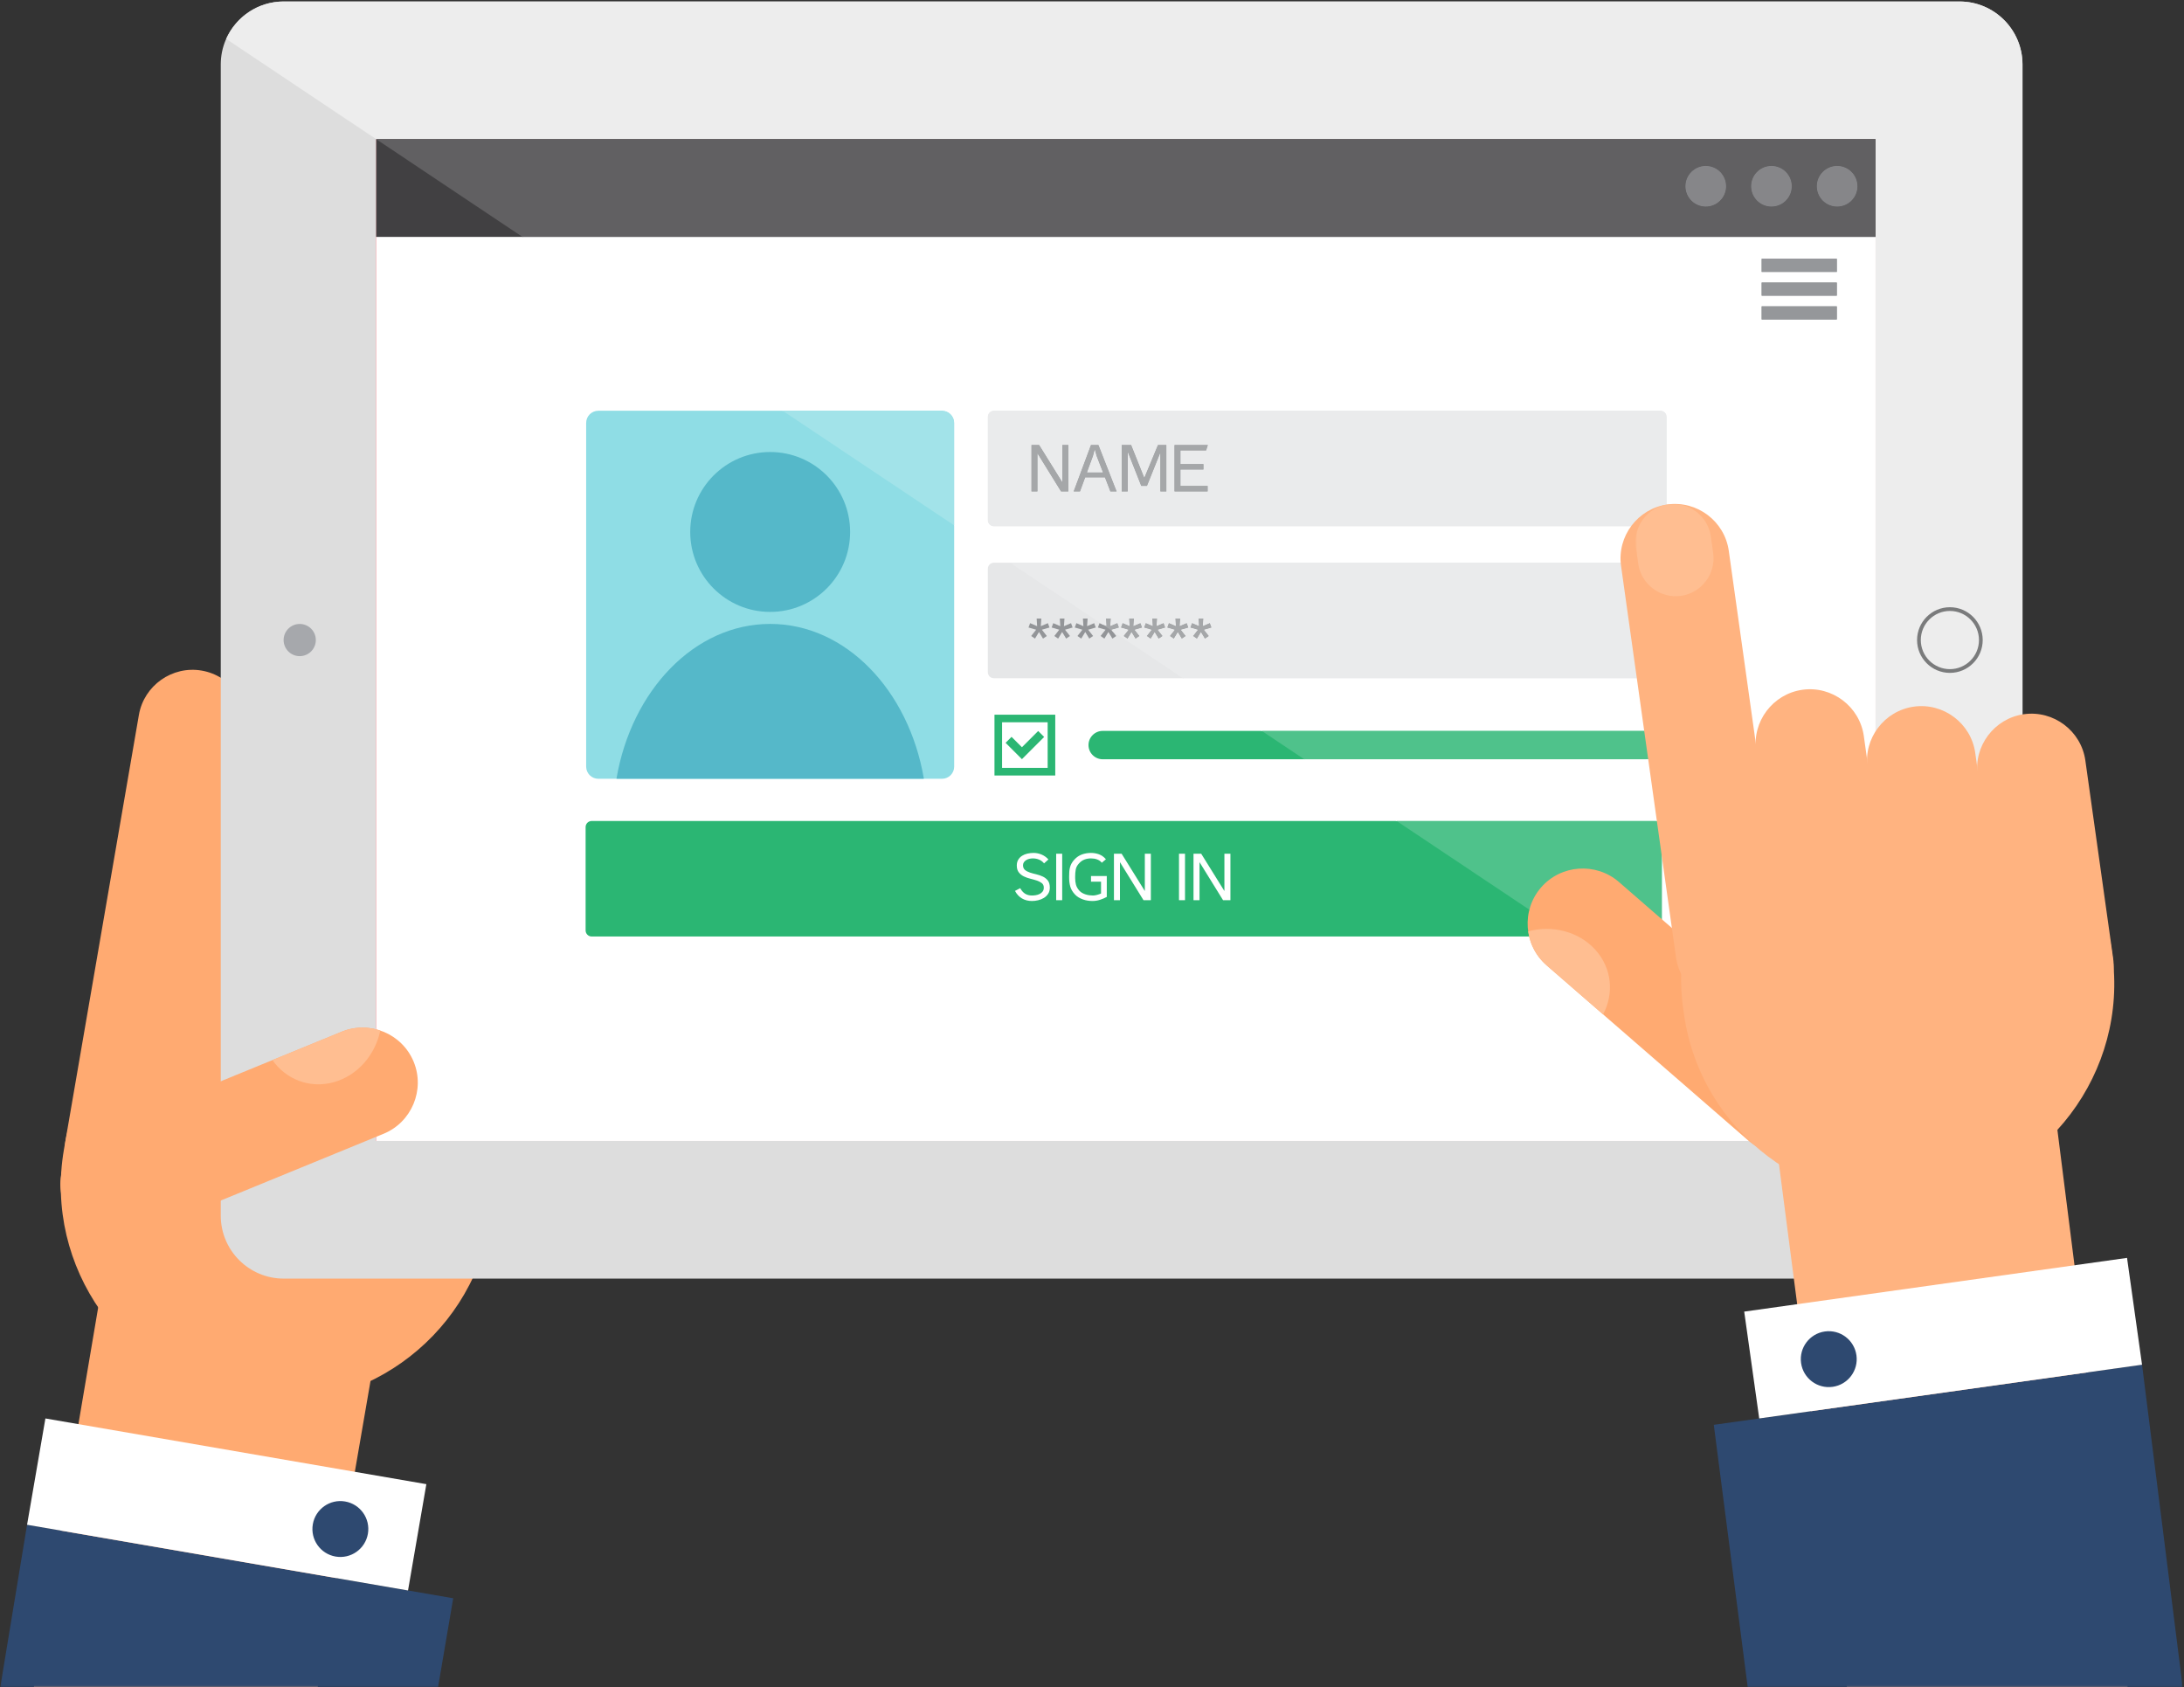 <?xml version="1.0" encoding="UTF-8"?>
<svg width="1169px" height="903px" viewBox="0 0 1169 903" version="1.1" xmlns="http://www.w3.org/2000/svg" xmlns:xlink="http://www.w3.org/1999/xlink">
    <rect x="0" y="0" width="1169" height="903" fill="#333333" stroke="none"/>
    <!-- Generator: Sketch 48.1 (47250) - http://www.bohemiancoding.com/sketch -->
    <title>Artboard Copy 2</title>
    <desc>Created with Sketch.</desc>
    <defs>
        <polygon id="path-1" points="0.153 0.468 264.469 0.468 264.469 386.94 0.153 386.94"></polygon>
        <polygon id="path-3" points="0.816 0.056 993.92 0.056 993.92 409.94 0.816 409.94"></polygon>
        <polygon id="path-5" points="0.433 0.755 293.3 0.755 293.3 633.94 0.433 633.94"></polygon>
    </defs>
    <g id="Agents---Desktop" stroke="none" stroke-width="1" fill="none" fill-rule="evenodd">
        <g id="Artboard-Copy-2">
            <g id="shutterstock_480719353">
                <g id="Group-13" transform="translate(18, 628)" fill="#FFAA71">
                    <polyline id="Fill-12" points="0.138 275 152.055 275 194.942 26.344 46.582 0.756 0.138 275"></polyline>
                </g>
                <path d="M58.837,643.837 C43.057,641.115 32.373,625.978 35.095,610.198 L74.337,382.667 C77.059,366.887 92.196,356.203 107.976,358.925 C123.756,361.646 134.439,376.784 131.718,392.563 L92.475,620.095 C89.754,635.875 74.616,646.558 58.837,643.837" id="Fill-14" fill="#FFAA71"></path>
                <path d="M123.821,607.143 C108.041,604.422 97.357,589.285 100.078,573.505 L134.253,375.36 C136.974,359.581 152.112,348.897 167.891,351.618 C183.671,354.34 194.355,369.477 191.633,385.257 L157.459,583.401 C154.738,599.181 139.6,609.865 123.821,607.143" id="Fill-15" fill="#FFAA71"></path>
                <path d="M180.781,616.968 C165.001,614.246 154.318,599.109 157.039,583.329 L186.164,414.464 C188.885,398.684 204.022,388 219.802,390.721 L219.802,390.722 C235.582,393.443 246.266,408.58 243.544,424.36 L214.42,593.225 C211.698,609.005 196.561,619.689 180.781,616.968" id="Fill-16" fill="#FFAA71"></path>
                <path d="M228.436,680.749 L228.436,680.748 C212.656,678.027 201.972,662.89 204.694,647.11 L236.709,461.481 C239.431,445.701 254.568,435.018 270.348,437.739 C286.128,440.461 296.812,455.598 294.09,471.378 L262.074,657.006 C259.353,672.786 244.216,683.47 228.436,680.749" id="Fill-17" fill="#FFAA71"></path>
                <g id="Group-21" transform="translate(0, 516)">
                    <mask id="mask-2" fill="white">
                        <use xlink:href="#path-1"></use>
                    </mask>
                    <g id="Clip-19"></g>
                    <path d="M128.595,232.994 C65.87,222.176 23.4,162.004 34.219,99.278 L34.693,96.528 C45.511,33.803 105.683,-8.667 168.409,2.152 C231.135,12.97 273.604,73.142 262.786,135.868 L262.311,138.618 C251.493,201.343 191.321,243.813 128.595,232.994" id="Fill-18" fill="#FFAA71" mask="url(#mask-2)"></path>
                    <polyline id="Fill-20" fill="#2E4970" mask="url(#mask-2)" points="234.476 387 242.582 339.44 14.489 300.102 0.153 387 234.476 387"></polyline>
                </g>
                <polyline id="Fill-22" fill="#FFFFFF" points="24.303 759.2 228.21 794.368 218.396 851.27 14.489 816.102 24.303 759.2"></polyline>
                <path d="M167.44,815.837 C166.036,823.98 171.497,831.72 179.638,833.12 C187.779,834.52 195.517,829.06 196.921,820.921 C198.325,812.78 192.864,805.043 184.723,803.639 C176.582,802.234 168.844,807.696 167.44,815.837" id="Fill-23" fill="#2E4970"></path>
                <path d="M1082.55,34.523 L1082.55,650.629 C1082.55,669.254 1067.45,684.352 1048.82,684.352 L151.881,684.352 C133.257,684.352 118.158,669.254 118.158,650.629 L118.158,34.523 C118.158,15.898 133.257,0.799 151.881,0.799 L1048.82,0.799 C1067.45,0.799 1082.55,15.898 1082.55,34.523" id="Fill-24" fill="#DDDDDD"></path>
                <path d="M1048.82,0.799 L151.881,0.799 C138.131,0.799 126.311,9.034 121.062,20.836 L1080.59,661.946 C1081.86,658.408 1082.55,654.6 1082.55,650.629 L1082.55,34.523 C1082.55,15.898 1067.45,0.799 1048.82,0.799" id="Fill-25" fill="#EDEDED"></path>
                <polygon id="Fill-26" fill="#FE4352" points="201.342 610.676 1003.86 610.676 1003.86 74.476 201.342 74.476"></polygon>
                <path d="M160.427,333.957 C165.187,333.957 169.046,337.816 169.046,342.576 C169.046,347.336 165.187,351.195 160.427,351.195 C155.667,351.195 151.808,347.336 151.808,342.576 C151.808,337.816 155.667,333.957 160.427,333.957" id="Fill-27" fill="#A6A8AC"></path>
                <path d="M1043.69,327.003 C1035.1,327.003 1028.12,333.989 1028.12,342.576 C1028.12,351.163 1035.1,358.149 1043.69,358.149 C1052.28,358.149 1059.26,351.163 1059.26,342.576 C1059.26,333.989 1052.28,327.003 1043.69,327.003 Z M1043.69,360.149 C1034,360.149 1026.12,352.266 1026.12,342.576 C1026.12,332.886 1034,325.003 1043.69,325.003 C1053.38,325.003 1061.26,332.886 1061.26,342.576 C1061.26,352.266 1053.38,360.149 1043.69,360.149 Z" id="Fill-28" fill="#7A7B7C"></path>
                <polygon id="Fill-29" fill="#FFFFFF" points="201.342 610.676 1003.86 610.676 1003.86 74.476 201.342 74.476"></polygon>
                <polygon id="Fill-30" fill="#414042" points="201.342 126.8 1003.86 126.8 1003.86 74.476 201.342 74.476"></polygon>
                <path d="M923.91,99.688 C923.91,105.698 919.04,110.57 913.03,110.57 C907.01,110.57 902.14,105.698 902.14,99.688 C902.14,93.678 907.01,88.805 913.03,88.805 C919.04,88.805 923.91,93.678 923.91,99.688" id="Fill-31" fill="#6D6E71"></path>
                <path d="M948.18,88.805 C942.17,88.805 937.3,93.678 937.3,99.688 C937.3,105.698 942.17,110.57 948.18,110.57 C954.19,110.57 959.06,105.698 959.06,99.688 C959.06,93.678 954.19,88.805 948.18,88.805" id="Fill-32" fill="#6D6E71"></path>
                <path d="M983.34,88.805 C977.33,88.805 972.46,93.678 972.46,99.688 C972.46,105.698 977.33,110.57 983.34,110.57 C989.35,110.57 994.22,105.698 994.22,99.688 C994.22,93.678 989.35,88.805 983.34,88.805" id="Fill-33" fill="#6D6E71"></path>
                <polygon id="Fill-34" fill="#808285" points="942.9 145.57 983.2 145.57 983.2 138.481 942.9 138.481"></polygon>
                <polygon id="Fill-35" fill="#808285" points="942.9 158.292 983.2 158.292 983.2 151.204 942.9 151.204"></polygon>
                <polygon id="Fill-36" fill="#808285" points="942.9 171.015 983.2 171.015 983.2 163.926 942.9 163.926"></polygon>
                <path d="M504.226,416.832 L320.252,416.832 C316.673,416.832 313.745,413.904 313.745,410.325 L313.745,226.351 C313.745,222.773 316.673,219.845 320.252,219.845 L504.226,219.845 C507.804,219.845 510.732,222.773 510.732,226.351 L510.732,410.325 C510.732,413.904 507.804,416.832 504.226,416.832" id="Fill-37" fill="#8FDDE5"></path>
                <path d="M330.628,416.832 L493.849,416.832 C494.075,416.832 494.284,416.774 494.507,416.765 C486.428,369.449 452.684,333.937 412.239,333.937 C371.793,333.937 338.05,369.449 329.97,416.765 C330.193,416.774 330.403,416.832 330.628,416.832" id="Fill-38" fill="#55B8C9"></path>
                <path d="M455.029,284.721 C455.029,308.354 435.871,327.512 412.239,327.512 C388.606,327.512 369.448,308.354 369.448,284.721 C369.448,261.088 388.606,241.931 412.239,241.931 C435.871,241.931 455.029,261.088 455.029,284.721" id="Fill-39" fill="#55B8C9"></path>
                <path d="M888.79,281.678 L531.982,281.678 C530.193,281.678 528.729,280.214 528.729,278.425 L528.729,223.098 C528.729,221.309 530.193,219.845 531.982,219.845 L888.79,219.845 C890.58,219.845 892.05,221.309 892.05,223.098 L892.05,278.425 C892.05,280.214 890.58,281.678 888.79,281.678" id="Fill-40" fill="#E6E7E8"></path>
                <path d="M888.79,363.014 L531.982,363.014 C530.193,363.014 528.729,361.55 528.729,359.76 L528.729,304.434 C528.729,302.644 530.193,301.18 531.982,301.18 L888.79,301.18 C890.58,301.18 892.05,302.644 892.05,304.434 L892.05,359.76 C892.05,361.55 890.58,363.014 888.79,363.014" id="Fill-41" fill="#E6E7E8"></path>
                <polyline id="Fill-42" fill="#939598" points="552.09 263.028 552.09 238.155 556.204 238.155 568.624 258.126 568.624 238.155 571.844 238.155 571.844 263.028 567.907 263.028 555.31 242.666 555.31 263.028 552.09 263.028"></polyline>
                <path d="M581.793,252.864 L590.382,252.864 L586.982,244.106 L585.979,240.481 L585.013,244.106 L581.793,252.864 M580.863,255.513 L578.106,263.028 L574.672,263.028 L583.939,238.155 L587.948,238.155 L597.682,263.028 L594.318,263.028 L591.42,255.513 L580.863,255.513" id="Fill-43" fill="#939598"></path>
                <polyline id="Fill-44" fill="#939598" points="600.402 263.028 600.402 238.155 605.448 238.155 612.498 255.764 619.799 238.155 624.307 238.155 624.307 263.028 621.087 263.028 621.087 242.235 613.929 260.094 610.852 260.094 603.622 241.806 603.622 263.028 600.402 263.028"></polyline>
                <polyline id="Fill-45" fill="#939598" points="646.425 263.028 628.639 263.028 628.639 238.155 646.533 238.155 645.602 241.09 631.859 241.09 631.859 248.391 644.17 248.391 644.17 251.325 631.859 251.325 631.859 260.094 646.425 260.094 646.425 263.028"></polyline>
                <polyline id="Fill-46" fill="#939598" points="557.386 331.065 557.101 335.145 560.894 333.534 561.752 335.862 557.673 337.042 560.321 340.406 558.281 341.801 556.134 338.259 553.987 341.801 551.947 340.406 554.595 337.042 550.514 335.862 551.374 333.534 555.132 335.145 554.881 331.065 557.386 331.065"></polyline>
                <polyline id="Fill-47" fill="#939598" points="569.77 331.065 569.484 335.145 573.277 333.534 574.135 335.862 570.055 337.042 572.704 340.406 570.664 341.801 568.517 338.259 566.37 341.801 564.33 340.406 566.978 337.042 562.897 335.862 563.757 333.534 567.515 335.145 567.264 331.065 569.77 331.065"></polyline>
                <polyline id="Fill-48" fill="#939598" points="582.151 331.065 581.865 335.145 585.658 333.534 586.516 335.862 582.437 337.042 585.085 340.406 583.045 341.801 580.897 338.259 578.751 341.801 576.711 340.406 579.36 337.042 575.279 335.862 576.138 333.534 579.897 335.145 579.646 331.065 582.151 331.065"></polyline>
                <polyline id="Fill-49" fill="#939598" points="594.534 331.065 594.248 335.145 598.041 333.534 598.899 335.861 594.82 337.042 597.468 340.406 595.429 341.801 593.28 338.258 591.134 341.801 589.094 340.406 591.743 337.042 587.662 335.861 588.521 333.534 592.28 335.145 592.029 331.065 594.534 331.065"></polyline>
                <polyline id="Fill-50" fill="#939598" points="606.915 331.065 606.629 335.145 610.423 333.534 611.281 335.861 607.202 337.042 609.849 340.406 607.81 341.801 605.663 338.258 603.515 341.801 601.476 340.406 604.124 337.042 600.043 335.861 600.903 333.534 604.661 335.145 604.41 331.065 606.915 331.065"></polyline>
                <polyline id="Fill-51" fill="#939598" points="619.298 331.065 619.013 335.145 622.806 333.534 623.664 335.861 619.584 337.042 622.233 340.406 620.193 341.801 618.046 338.258 615.898 341.801 613.859 340.406 616.507 337.042 612.426 335.861 613.286 333.534 617.044 335.145 616.793 331.065 619.298 331.065"></polyline>
                <polyline id="Fill-52" fill="#939598" points="631.68 331.065 631.394 335.145 635.187 333.534 636.045 335.861 631.965 337.042 634.614 340.406 632.574 341.801 630.426 338.258 628.28 341.801 626.24 340.406 628.889 337.042 624.807 335.861 625.667 333.534 629.426 335.145 629.175 331.065 631.68 331.065"></polyline>
                <polyline id="Fill-53" fill="#939598" points="644.063 331.065 643.777 335.145 647.57 333.534 648.43 335.861 644.349 337.042 646.997 340.406 644.957 341.801 642.809 338.258 640.663 341.801 638.624 340.406 641.272 337.042 637.19 335.861 638.05 333.534 641.809 335.145 641.558 331.065 644.063 331.065"></polyline>
                <path d="M886.27,501.248 L316.704,501.248 C314.914,501.248 313.45,499.784 313.45,497.995 L313.45,442.668 C313.45,440.879 314.914,439.415 316.704,439.415 L886.27,439.415 C888.06,439.415 889.52,440.879 889.52,442.668 L889.52,497.995 C889.52,499.784 888.06,501.248 886.27,501.248" id="Fill-54" fill="#2BB673"></path>
                <path d="M544.246,463.237 C544.246,462.02 544.508,460.983 545.034,460.123 C545.558,459.264 546.244,458.567 547.091,458.03 C547.938,457.493 548.899,457.105 549.972,456.867 C551.045,456.629 552.119,456.509 553.193,456.509 C554.719,456.509 556.181,456.809 557.577,457.41 C558.972,458.012 560.171,458.881 561.174,460.015 L558.848,462.093 C558.084,461.185 557.188,460.517 556.163,460.089 C555.137,459.658 554.016,459.444 552.799,459.444 C552.203,459.444 551.594,459.515 550.973,459.659 C550.354,459.803 549.793,460.03 549.293,460.339 C548.791,460.651 548.379,461.032 548.057,461.486 C547.736,461.941 547.574,462.468 547.574,463.065 C547.574,464.187 547.927,465.042 548.63,465.626 C549.334,466.214 550.222,466.678 551.296,467.024 C552.37,467.374 553.52,467.688 554.75,467.974 C555.977,468.263 557.129,468.664 558.203,469.175 C559.277,469.69 560.165,470.401 560.869,471.307 C561.572,472.216 561.925,473.471 561.925,475.072 C561.925,476.362 561.626,477.461 561.031,478.37 C560.433,479.279 559.671,480.019 558.74,480.594 C557.809,481.166 556.777,481.585 555.644,481.845 C554.511,482.109 553.42,482.24 552.37,482.24 C550.341,482.24 548.552,481.782 547.002,480.864 C545.45,479.946 544.211,478.602 543.28,476.839 L546.071,475.371 C546.81,476.73 547.693,477.725 548.719,478.357 C549.745,478.99 550.973,479.307 552.405,479.307 C553.026,479.307 553.699,479.247 554.427,479.126 C555.155,479.008 555.835,478.793 556.467,478.484 C557.099,478.173 557.631,477.744 558.061,477.194 C558.489,476.648 558.703,475.943 558.703,475.085 C558.703,474.033 558.346,473.229 557.631,472.667 C556.915,472.108 556.021,471.647 554.946,471.291 C553.873,470.932 552.714,470.605 551.475,470.306 C550.235,470.007 549.077,469.598 548.004,469.07 C546.931,468.546 546.035,467.831 545.32,466.922 C544.604,466.017 544.246,464.788 544.246,463.237" id="Fill-55" fill="#FFFFFF"></path>
                <polygon id="Fill-56" fill="#FFFFFF" points="565.325 481.811 568.545 481.811 568.545 456.938 565.325 456.938"></polygon>
                <path d="M589.732,461.769 C589.446,461.366 589.082,461.013 588.64,460.714 C588.199,460.416 587.722,460.171 587.209,459.98 C586.696,459.79 586.159,459.653 585.598,459.569 C585.037,459.485 584.494,459.444 583.97,459.444 C582.682,459.444 581.501,459.653 580.427,460.071 C579.354,460.489 578.387,461.177 577.528,462.135 C576.597,463.139 576.025,464.206 575.811,465.344 C575.596,466.478 575.489,467.701 575.489,469.016 L575.489,469.912 C575.489,471.228 575.631,472.429 575.917,473.515 C576.205,474.605 576.801,475.663 577.708,476.689 C578.136,477.169 578.643,477.576 579.228,477.909 C579.813,478.243 580.427,478.513 581.071,478.716 C581.716,478.919 582.372,479.069 583.039,479.164 C583.708,479.259 584.364,479.307 585.009,479.307 C585.652,479.307 586.386,479.193 587.209,478.967 C588.032,478.739 588.742,478.497 589.337,478.233 L589.337,471.898 L583.97,471.898 L583.97,468.892 L592.416,468.892 L592.416,480.057 C591.271,480.68 590.048,481.197 588.748,481.614 C587.447,482.033 586.129,482.24 584.793,482.24 C583.935,482.24 583.069,482.176 582.198,482.043 C581.328,481.912 580.475,481.699 579.639,481.401 C578.804,481.102 578.011,480.727 577.26,480.273 C576.508,479.819 575.846,479.272 575.274,478.627 C574.081,477.315 573.282,475.949 572.877,474.529 C572.47,473.108 572.269,471.539 572.269,469.823 L572.269,469.001 C572.269,468.165 572.291,467.364 572.34,466.602 C572.388,465.839 572.5,465.093 572.68,464.365 C572.858,463.637 573.139,462.916 573.52,462.201 C573.901,461.483 574.427,460.768 575.094,460.052 C576.287,458.763 577.641,457.852 579.156,457.315 C580.672,456.778 582.276,456.509 583.97,456.509 C585.472,456.509 586.91,456.764 588.283,457.269 C589.654,457.775 590.877,458.656 591.951,459.909 L589.732,461.769" id="Fill-57" fill="#FFFFFF"></path>
                <polyline id="Fill-58" fill="#FFFFFF" points="596.245 481.811 596.245 456.938 600.359 456.938 612.779 476.908 612.779 456.938 615.999 456.938 615.999 481.811 612.062 481.811 599.465 461.448 599.465 481.811 596.245 481.811"></polyline>
                <polygon id="Fill-59" fill="#FFFFFF" points="631.065 481.811 634.285 481.811 634.285 456.938 631.065 456.938"></polygon>
                <polyline id="Fill-60" fill="#FFFFFF" points="638.832 481.811 638.832 456.938 642.946 456.938 655.37 476.908 655.37 456.938 658.59 456.938 658.59 481.811 654.65 481.811 642.052 461.448 642.052 481.811 638.832 481.811"></polyline>
                <path d="M546.993,406.33 L538.244,397.584 L541.435,394.388 L546.998,399.952 L555.697,391.254 L558.888,394.445 L547.001,406.328 L546.998,406.325 L546.993,406.33 Z M536.365,410.992 L560.766,410.992 L560.766,386.592 L536.365,386.592 L536.365,410.992 Z M532.299,415.059 L564.833,415.059 L564.833,382.525 L532.299,382.525 L532.299,415.059 Z" id="Fill-61" fill="#2BB673"></path>
                <path d="M880.88,406.383 L590.213,406.383 C586.038,406.383 582.622,402.967 582.622,398.792 C582.622,394.617 586.038,391.201 590.213,391.201 L880.88,391.201 C885.06,391.201 888.48,394.617 888.48,398.792 C888.48,402.967 885.06,406.383 880.88,406.383" id="Fill-62" fill="#2BB673"></path>
                <path d="M1003.86,610.676 L840.08,501.248 L886.27,501.248 C888.06,501.248 889.52,499.784 889.52,497.995 L889.52,442.668 C889.52,440.879 888.06,439.415 886.27,439.415 L747.54,439.415 L698.1,406.383 L880.88,406.383 C885.06,406.383 888.48,402.967 888.48,398.792 C888.48,394.617 885.06,391.201 880.88,391.201 L675.38,391.201 L633.19,363.014 L888.79,363.014 C890.58,363.014 892.05,361.55 892.05,359.76 L892.05,304.434 C892.05,302.644 890.58,301.18 888.79,301.18 L540.645,301.18 L510.732,281.194 L510.732,226.351 C510.732,222.773 507.804,219.845 504.226,219.845 L418.912,219.845 L279.654,126.8 L1003.86,126.8 L1003.86,610.676 Z M531.982,219.845 C530.193,219.845 528.729,221.309 528.729,223.098 L528.729,278.425 C528.729,280.214 530.193,281.678 531.982,281.678 L888.79,281.678 C890.58,281.678 892.05,280.214 892.05,278.425 L892.05,223.098 C892.05,221.309 890.58,219.845 888.79,219.845 L531.982,219.845 Z M942.9,171.015 L983.2,171.015 L983.2,163.926 L942.9,163.926 L942.9,171.015 Z M942.9,158.292 L983.2,158.292 L983.2,151.204 L942.9,151.204 L942.9,158.292 Z M942.9,145.57 L983.2,145.57 L983.2,138.481 L942.9,138.481 L942.9,145.57 Z" id="Fill-63" fill="#FFFFFF"></path>
                <path d="M1003.86,126.8 L279.654,126.8 L201.342,74.476 L1003.86,74.476 L1003.86,126.8 M983.34,88.805 C977.33,88.805 972.46,93.678 972.46,99.688 C972.46,105.698 977.33,110.57 983.34,110.57 C989.35,110.57 994.22,105.698 994.22,99.688 C994.22,93.678 989.35,88.805 983.34,88.805 M948.18,88.805 C942.17,88.805 937.3,93.678 937.3,99.688 C937.3,105.698 942.17,110.57 948.18,110.57 C954.19,110.57 959.06,105.698 959.06,99.688 C959.06,93.678 954.19,88.805 948.18,88.805 M913.03,88.805 C907.01,88.805 902.14,93.678 902.14,99.688 C902.14,105.698 907.01,110.57 913.03,110.57 C919.04,110.57 923.91,105.698 923.91,99.688 C923.91,93.678 919.04,88.805 913.03,88.805" id="Fill-64" fill="#616062"></path>
                <path d="M913.03,110.57 C907.01,110.57 902.14,105.698 902.14,99.688 C902.14,93.678 907.01,88.805 913.03,88.805 C919.04,88.805 923.91,93.678 923.91,99.688 C923.91,105.698 919.04,110.57 913.03,110.57" id="Fill-65" fill="#868689"></path>
                <path d="M948.18,110.57 C942.17,110.57 937.3,105.698 937.3,99.688 C937.3,93.678 942.17,88.805 948.18,88.805 C954.19,88.805 959.06,93.678 959.06,99.688 C959.06,105.698 954.19,110.57 948.18,110.57" id="Fill-66" fill="#868689"></path>
                <path d="M983.34,110.57 C977.33,110.57 972.46,105.698 972.46,99.688 C972.46,93.678 977.33,88.805 983.34,88.805 C989.35,88.805 994.22,93.678 994.22,99.688 C994.22,105.698 989.35,110.57 983.34,110.57" id="Fill-67" fill="#868689"></path>
                <polygon id="Fill-68" fill="#95979A" points="942.9 145.57 983.2 145.57 983.2 138.481 942.9 138.481"></polygon>
                <polygon id="Fill-69" fill="#95979A" points="942.9 158.292 983.2 158.292 983.2 151.204 942.9 151.204"></polygon>
                <polygon id="Fill-70" fill="#95979A" points="942.9 171.015 983.2 171.015 983.2 163.926 942.9 163.926"></polygon>
                <path d="M510.732,281.194 L418.912,219.845 L504.226,219.845 C507.804,219.845 510.732,222.773 510.732,226.351 L510.732,281.194" id="Fill-71" fill="#A2E3E9"></path>
                <path d="M888.79,281.678 L531.982,281.678 C530.193,281.678 528.729,280.214 528.729,278.425 L528.729,223.098 C528.729,221.309 530.193,219.845 531.982,219.845 L888.79,219.845 C890.58,219.845 892.05,221.309 892.05,223.098 L892.05,278.425 C892.05,280.214 890.58,281.678 888.79,281.678 M628.639,238.155 L628.639,263.028 L646.425,263.028 L646.425,260.094 L631.859,260.094 L631.859,251.325 L644.17,251.325 L644.17,248.391 L631.859,248.391 L631.859,241.09 L645.602,241.09 L646.533,238.155 L628.639,238.155 M621.087,242.235 L621.087,263.028 L624.307,263.028 L624.307,238.155 L619.799,238.155 L612.498,255.764 L605.448,238.155 L600.402,238.155 L600.402,263.028 L603.622,263.028 L603.622,241.806 L610.852,260.094 L613.929,260.094 L621.087,242.235 M597.682,263.028 L587.948,238.155 L583.939,238.155 L574.672,263.028 L578.106,263.028 L580.863,255.513 L591.42,255.513 L594.318,263.028 L597.682,263.028 M555.31,242.666 L567.907,263.028 L571.844,263.028 L571.844,238.155 L568.624,238.155 L568.624,258.126 L556.204,238.155 L552.09,238.155 L552.09,263.028 L555.31,263.028 L555.31,242.666 M590.382,252.864 L581.793,252.864 L585.013,244.106 L585.979,240.481 L586.982,244.106 L590.382,252.864" id="Fill-72" fill="#EAEBEC"></path>
                <path d="M888.79,363.014 L633.19,363.014 L595.376,337.749 L594.82,337.042 L598.899,335.861 L598.041,333.534 L594.248,335.145 L594.534,331.065 L592.029,331.065 L592.28,335.145 L590.048,334.188 L540.645,301.18 L888.79,301.18 C890.58,301.18 892.05,302.644 892.05,304.434 L892.05,359.76 C892.05,361.55 890.58,363.014 888.79,363.014 M642.809,338.258 L644.957,341.801 L646.997,340.406 L644.349,337.042 L648.43,335.861 L647.57,333.534 L643.777,335.145 L644.063,331.065 L641.558,331.065 L641.809,335.145 L638.05,333.534 L637.19,335.861 L641.272,337.042 L638.624,340.406 L640.663,341.801 L642.809,338.258 M630.426,338.258 L632.574,341.801 L634.614,340.406 L631.965,337.042 L636.045,335.861 L635.187,333.534 L631.394,335.145 L631.68,331.065 L629.175,331.065 L629.426,335.145 L625.667,333.534 L624.807,335.861 L628.889,337.042 L626.24,340.406 L628.28,341.801 L630.426,338.258 M618.046,338.258 L620.193,341.801 L622.233,340.406 L619.584,337.042 L623.664,335.861 L622.806,333.534 L619.013,335.145 L619.298,331.065 L616.793,331.065 L617.044,335.145 L613.286,333.534 L612.426,335.861 L616.507,337.042 L613.859,340.406 L615.898,341.801 L618.046,338.258 M605.663,338.258 L607.81,341.801 L609.849,340.406 L607.202,337.042 L611.281,335.861 L610.423,333.534 L606.629,335.145 L606.915,331.065 L604.41,331.065 L604.661,335.145 L600.903,333.534 L600.043,335.861 L604.124,337.042 L601.476,340.406 L603.515,341.801 L605.663,338.258" id="Fill-73" fill="#EAEBEC"></path>
                <polyline id="Fill-74" fill="#A5A7A9" points="571.844 263.028 567.907 263.028 555.31 242.666 555.31 263.028 552.09 263.028 552.09 238.155 556.204 238.155 568.624 258.126 568.624 238.155 571.844 238.155 571.844 263.028"></polyline>
                <path d="M597.682,263.028 L594.318,263.028 L591.42,255.513 L580.863,255.513 L578.106,263.028 L574.672,263.028 L583.939,238.155 L587.948,238.155 L597.682,263.028 M585.979,240.481 L585.013,244.106 L581.793,252.864 L590.382,252.864 L586.982,244.106 L585.979,240.481" id="Fill-75" fill="#A5A7A9"></path>
                <polyline id="Fill-76" fill="#A5A7A9" points="624.307 263.028 621.087 263.028 621.087 242.235 613.929 260.094 610.852 260.094 603.622 241.806 603.622 263.028 600.402 263.028 600.402 238.155 605.448 238.155 612.498 255.764 619.799 238.155 624.307 238.155 624.307 263.028"></polyline>
                <polyline id="Fill-77" fill="#A5A7A9" points="646.425 263.028 628.639 263.028 628.639 238.155 646.533 238.155 645.602 241.09 631.859 241.09 631.859 248.391 644.17 248.391 644.17 251.325 631.859 251.325 631.859 260.094 646.425 260.094 646.425 263.028"></polyline>
                <polyline id="Fill-78" fill="#A5A7A9" points="595.376 337.749 590.048 334.188 592.28 335.145 592.029 331.065 594.534 331.065 594.248 335.145 598.041 333.534 598.899 335.861 594.82 337.042 595.376 337.749"></polyline>
                <polyline id="Fill-79" fill="#A5A7A9" points="607.81 341.801 605.663 338.258 603.515 341.801 601.476 340.406 604.124 337.042 600.043 335.861 600.903 333.534 604.661 335.145 604.41 331.065 606.915 331.065 606.629 335.145 610.423 333.534 611.281 335.861 607.202 337.042 609.849 340.406 607.81 341.801"></polyline>
                <polyline id="Fill-80" fill="#A5A7A9" points="620.193 341.801 618.046 338.258 615.898 341.801 613.859 340.406 616.507 337.042 612.426 335.861 613.286 333.534 617.044 335.145 616.793 331.065 619.298 331.065 619.013 335.145 622.806 333.534 623.664 335.861 619.584 337.042 622.233 340.406 620.193 341.801"></polyline>
                <polyline id="Fill-81" fill="#A5A7A9" points="632.574 341.801 630.426 338.258 628.28 341.801 626.24 340.406 628.889 337.042 624.807 335.861 625.667 333.534 629.426 335.145 629.175 331.065 631.68 331.065 631.394 335.145 635.187 333.534 636.045 335.861 631.965 337.042 634.614 340.406 632.574 341.801"></polyline>
                <polyline id="Fill-82" fill="#A5A7A9" points="644.957 341.801 642.809 338.258 640.663 341.801 638.624 340.406 641.272 337.042 637.19 335.861 638.05 333.534 641.809 335.145 641.558 331.065 644.063 331.065 643.777 335.145 647.57 333.534 648.43 335.861 644.349 337.042 646.997 340.406 644.957 341.801"></polyline>
                <path d="M886.27,501.248 L840.08,501.248 L747.54,439.415 L886.27,439.415 C888.06,439.415 889.52,440.879 889.52,442.668 L889.52,497.995 C889.52,499.784 888.06,501.248 886.27,501.248" id="Fill-83" fill="#4FC28B"></path>
                <path d="M880.88,406.383 L698.1,406.383 L675.38,391.201 L880.88,391.201 C885.06,391.201 888.48,394.617 888.48,398.792 C888.48,402.967 885.06,406.383 880.88,406.383" id="Fill-84" fill="#4FC28B"></path>
                <path d="M34.497,644.943 C28.338,629.917 35.592,612.582 50.619,606.423 L182.911,552.193 C197.938,546.033 215.272,553.288 221.432,568.314 L221.432,568.315 C227.591,583.341 220.337,600.675 205.31,606.835 L73.018,661.065 C57.991,667.224 40.657,659.97 34.497,644.943" id="Fill-85" fill="#FFAA71"></path>
                <g id="Group-89" transform="translate(145, 493)">
                    <mask id="mask-4" fill="white">
                        <use xlink:href="#path-3"></use>
                    </mask>
                    <g id="Clip-87"></g>
                    <path d="M33.663,86.221 C46.481,82.657 55.868,71.544 58.541,58.597 C52.027,56.39 44.736,56.395 37.911,59.193 L0.816,74.399 C8.075,84.714 20.758,89.81 33.663,86.221" id="Fill-86" fill="#FFBE91" mask="url(#mask-4)"></path>
                    <polyline id="Fill-88" fill="#FFB380" mask="url(#mask-4)" points="993.92 410 843.58 410 793.03 20.981 942.12 0.056 993.92 410"></polyline>
                </g>
                <path d="M977.39,607.474 C966.74,619.735 948,621.053 935.74,610.403 L827.8,516.643 C815.54,505.993 814.22,487.248 824.87,474.987 C835.52,462.727 854.26,461.409 866.53,472.059 L974.47,565.819 C986.73,576.469 988.04,595.214 977.39,607.474" id="Fill-90" fill="#FFAA71"></path>
                <path d="M929.96,537.184 C914.11,539.41 899.31,528.257 897.09,512.4 L867.68,302.887 C865.45,287.03 876.61,272.235 892.46,270.009 C908.32,267.783 923.12,278.937 925.34,294.794 L954.75,504.306 C956.97,520.164 945.82,534.959 929.96,537.184" id="Fill-91" fill="#FFB380"></path>
                <path d="M986.37,523.19 C970.51,525.416 955.71,514.262 953.49,498.405 L939.97,402.066 C937.74,386.209 948.9,371.414 964.75,369.188 C980.61,366.963 995.4,378.116 997.63,393.973 L1011.15,490.312 C1013.38,506.169 1002.22,520.964 986.37,523.19" id="Fill-92" fill="#FFB380"></path>
                <path d="M1043.61,515.156 C1027.75,517.382 1012.96,506.228 1010.73,490.371 L999.6,411.097 C997.38,395.24 1008.53,380.445 1024.39,378.219 C1040.25,375.994 1055.04,387.147 1057.27,403.004 L1068.39,482.278 C1070.62,498.135 1059.47,512.93 1043.61,515.156" id="Fill-93" fill="#FFB380"></path>
                <path d="M1106.28,545.836 C1090.42,548.061 1075.63,536.908 1073.4,521.051 L1058.54,415.139 C1056.31,399.282 1067.47,384.487 1083.32,382.261 C1099.18,380.035 1113.98,391.188 1116.2,407.046 L1131.07,512.958 C1133.29,528.815 1122.14,543.61 1106.28,545.836" id="Fill-94" fill="#FFB380"></path>
                <path d="M1032.04,641.303 C969.01,650.15 910.2,605.816 901.35,542.782 L900.96,540.018 C892.11,476.985 936.45,418.173 999.48,409.326 C1062.52,400.479 1121.33,444.813 1130.18,507.847 L1130.56,510.61 C1139.41,573.644 1095.08,632.456 1032.04,641.303" id="Fill-95" fill="#FFB380"></path>
                <path d="M853.85,508.279 C844.9,498.435 830.75,495.049 817.99,498.485 C818.94,505.296 822.23,511.806 827.8,516.643 L858.06,542.933 C864.01,531.81 862.86,518.191 853.85,508.279" id="Fill-96" fill="#FFBE91"></path>
                <g id="Group-100" transform="translate(875, 269)">
                    <mask id="mask-6" fill="white">
                        <use xlink:href="#path-5"></use>
                    </mask>
                    <g id="Clip-98"></g>
                    <path d="M24.75,49.926 C13.71,51.474 3.42,43.714 1.87,32.682 L0.63,23.826 C-0.92,12.794 6.84,2.5 17.87,0.952 C28.91,-0.597 39.2,7.163 40.75,18.195 L41.99,27.051 C43.54,38.084 35.78,48.377 24.75,49.926" id="Fill-97" fill="#FFBE91" mask="url(#mask-6)"></path>
                    <polyline id="Fill-99" fill="#2E4970" mask="url(#mask-6)" points="60.47 634 42.32 493.611 271.54 461.44 293.3 634 60.47 634"></polyline>
                </g>
                <polyline id="Fill-101" fill="#FFFFFF" points="1138.51 673.258 933.6 702.018 941.63 759.2 1146.54 730.44 1138.51 673.258"></polyline>
                <path d="M993.67,725.381 C994.82,733.562 989.12,741.125 980.94,742.273 C972.75,743.421 965.19,737.72 964.04,729.539 C962.9,721.358 968.6,713.795 976.78,712.647 C984.96,711.499 992.52,717.2 993.67,725.381" id="Fill-102" fill="#2E4970"></path>
            </g>
        </g>
    </g>
</svg>